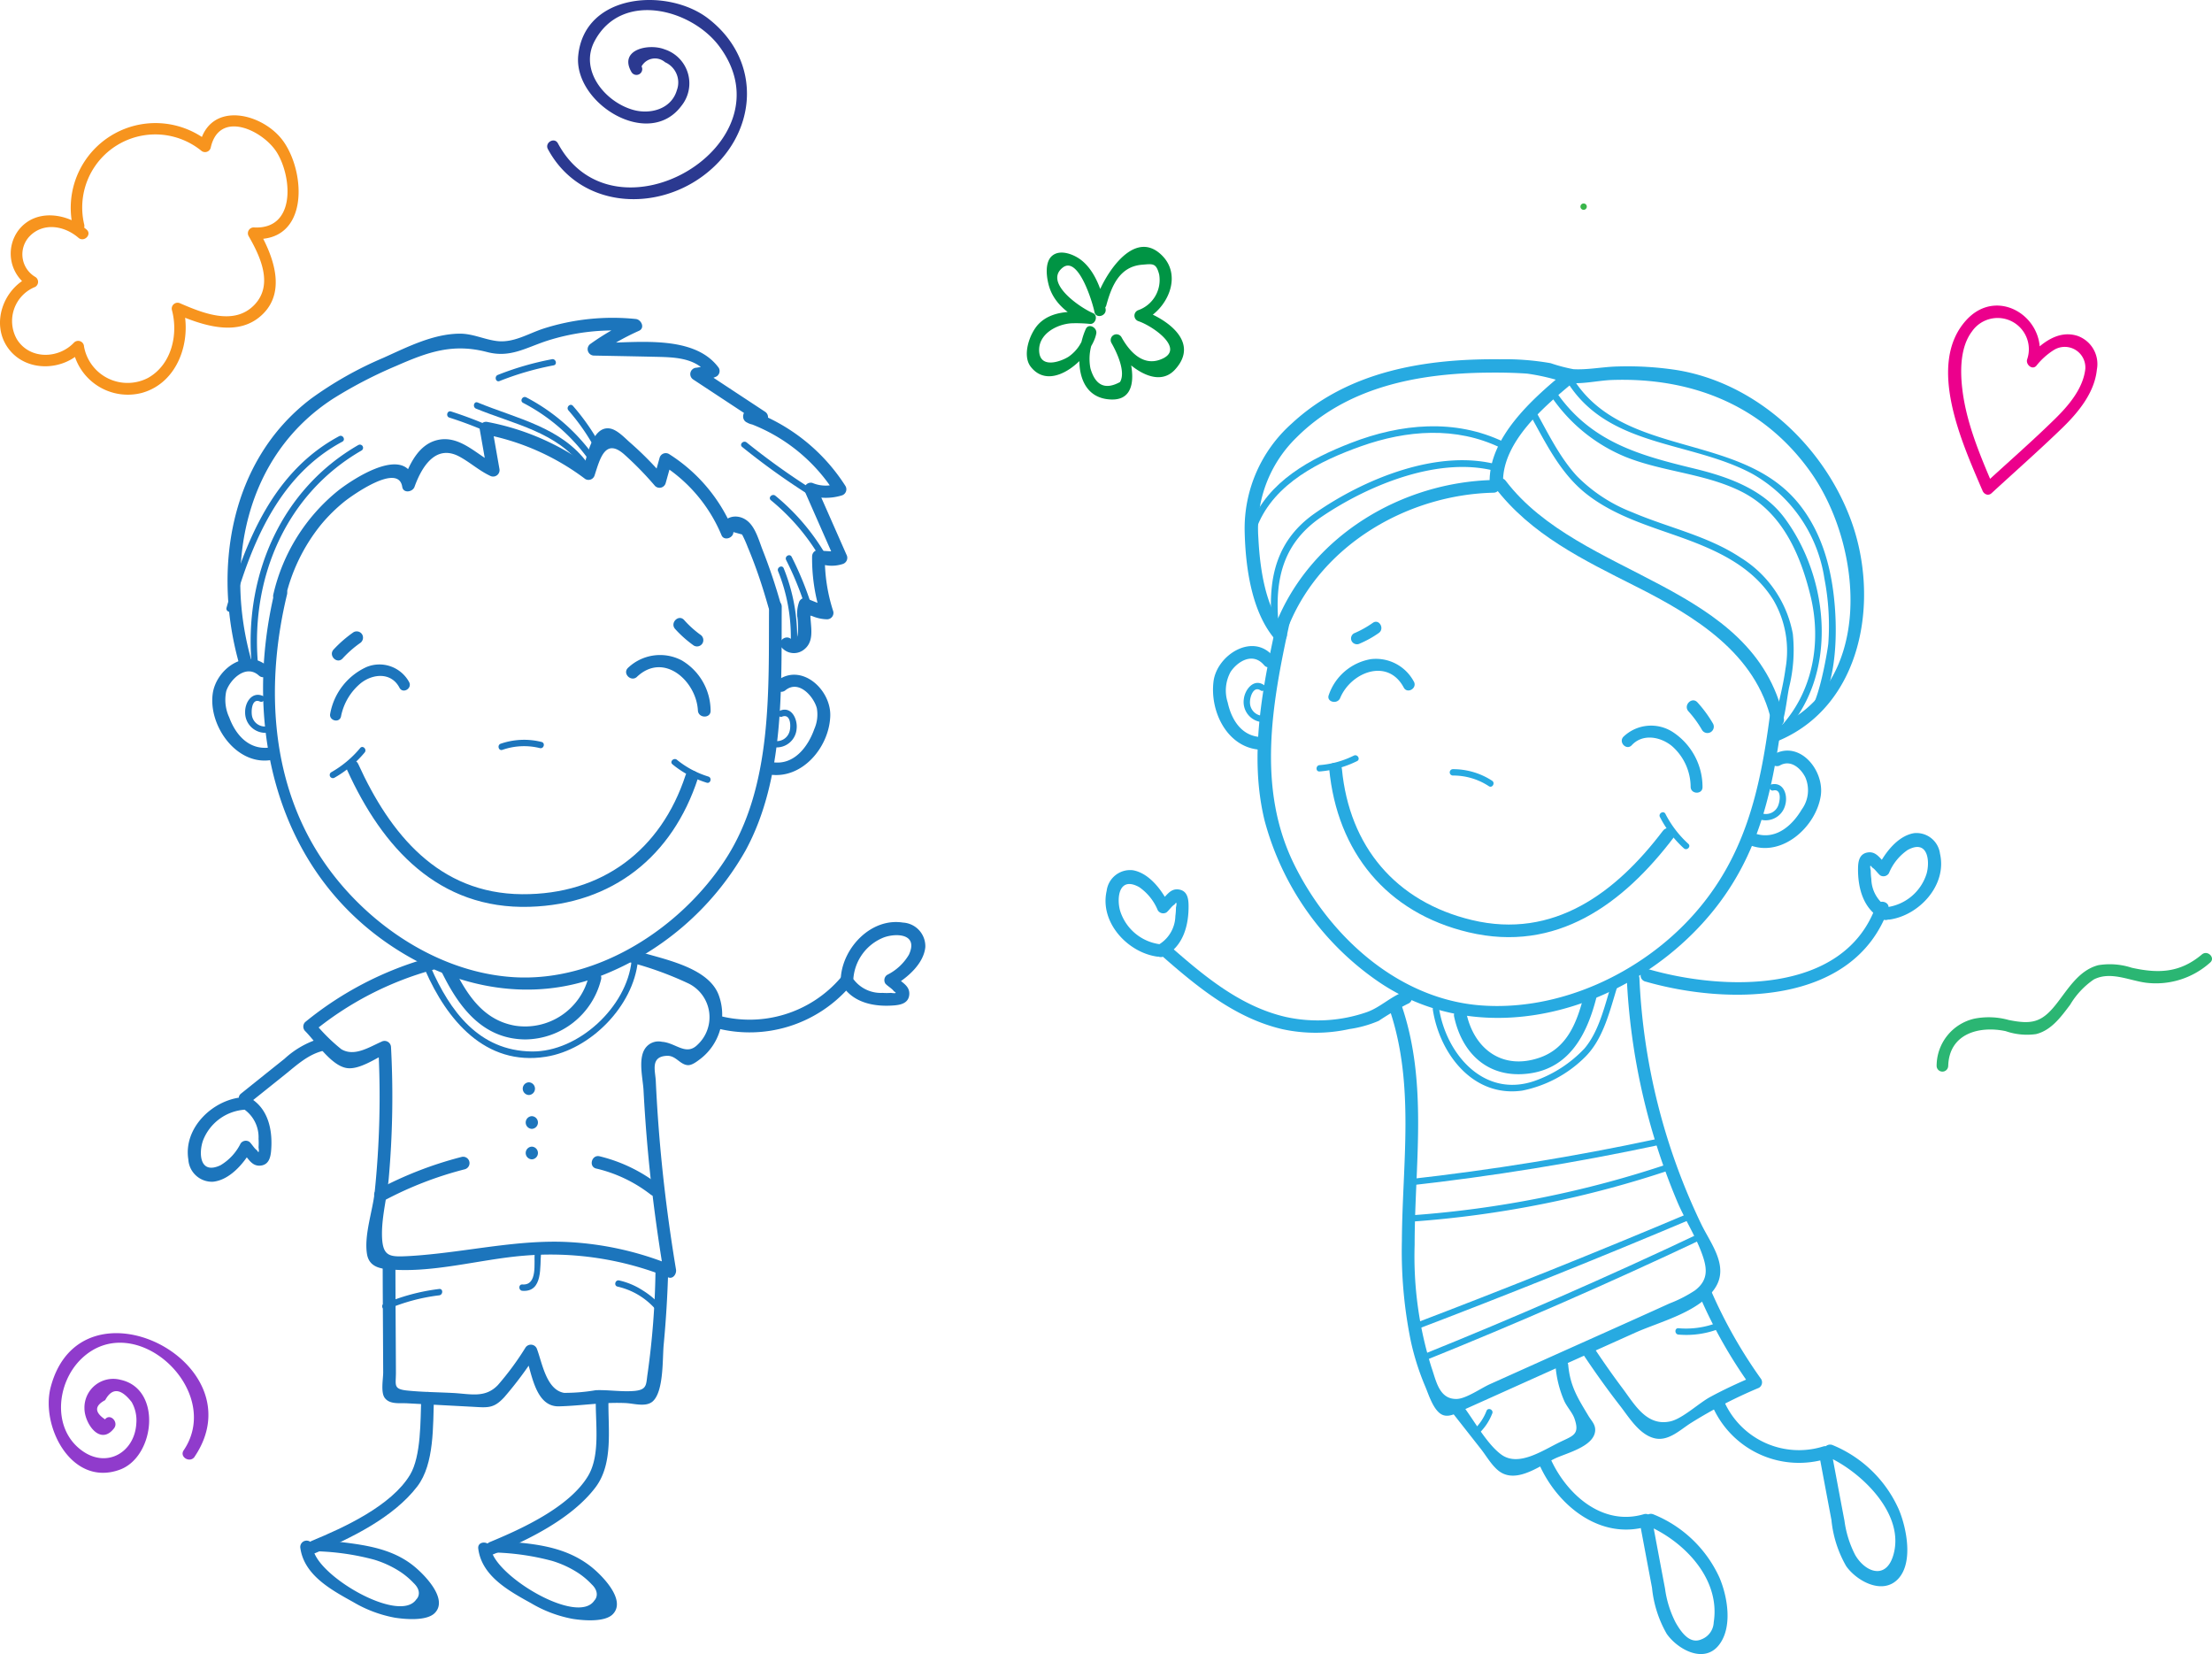 <svg id="Group_5234" data-name="Group 5234" xmlns="http://www.w3.org/2000/svg" xmlns:xlink="http://www.w3.org/1999/xlink" width="252.096" height="188.475" viewBox="0 0 252.096 188.475">
  <defs>
    <clipPath id="clip-path">
      <rect id="Rectangle_1356" data-name="Rectangle 1356" width="252.096" height="188.475" fill="none"/>
    </clipPath>
  </defs>
  <g id="Group_5233" data-name="Group 5233" clip-path="url(#clip-path)">
    <path id="Path_6290" data-name="Path 6290" d="M405.59,188.765a3.886,3.886,0,0,1-2.038-3.338,7.134,7.134,0,0,1-.067-.965q-.181-.86.164-.341c.283.138.641.68.922.9a.726.726,0,0,0,.99-.26,5.936,5.936,0,0,1,2.122-2.634c2.318-1.276,2.575,1.261,2.166,2.7a5.5,5.5,0,0,1-4.564,3.818c-.918.136-.528,1.531.384,1.4,3.364-.5,6.527-3.927,5.711-7.492a2.7,2.7,0,0,0-2.963-2.347c-1.87.313-3.323,2.255-4.105,3.83l.99-.26c-.706-.539-1.126-1.564-2.205-1.364-.914.169-1.05,1.02-1.06,1.793-.031,2.3.624,4.737,2.824,5.819.833.41,1.567-.838.731-1.249" transform="translate(-190.282 -85.27)" fill="#27aae1"/>
    <path id="Path_6291" data-name="Path 6291" d="M245.135,196.778a3.887,3.887,0,0,0,2.038-3.338,7.045,7.045,0,0,0,.067-.965q.181-.86-.163-.341c-.283.138-.642.68-.923.9a.726.726,0,0,1-.99-.26,5.935,5.935,0,0,0-2.122-2.634c-2.318-1.276-2.576,1.261-2.166,2.7a5.5,5.5,0,0,0,4.564,3.818c.918.136.527,1.531-.385,1.4-3.365-.5-6.527-3.927-5.711-7.492a2.7,2.7,0,0,1,2.964-2.347c1.87.313,3.322,2.255,4.1,3.83l-.99-.26c.706-.539,1.125-1.564,2.2-1.364.914.169,1.05,1.02,1.06,1.793.032,2.3-.624,4.737-2.824,5.819-.832.41-1.567-.838-.73-1.249" transform="translate(-113.22 -89.062)" fill="#27aae1"/>
    <path id="Path_6292" data-name="Path 6292" d="M330.487,144.72c-1.123,8.492-2.844,16.057-8.712,22.618-5.93,6.63-15.214,10.986-24.207,10.309-9.452-.712-17.3-7.916-21.324-16.148-4.229-8.658-2.476-18.293-.508-27.306.2-.908-1.2-1.3-1.4-.384-1.61,7.371-3.252,15.289-1.42,22.785A32.384,32.384,0,0,0,285.7,174.814c12.658,8.808,29.956,2.958,38.791-8.515,4.989-6.477,6.391-13.646,7.44-21.58.122-.92-1.326-.911-1.447,0" transform="translate(-128.791 -63.085)" fill="#27aae1"/>
    <path id="Path_6293" data-name="Path 6293" d="M360.121,163.977a7.488,7.488,0,0,0-3.29-6.191,4.55,4.55,0,0,0-5.727.475c-.591.638.363,1.6.956.956,1.253-1.353,3.277-.965,4.575.1a6.227,6.227,0,0,1,2.132,4.659c.031.868,1.384.872,1.353,0" transform="translate(-166.089 -74.307)" fill="#27aae1"/>
    <path id="Path_6294" data-name="Path 6294" d="M297.168,145.129a4.891,4.891,0,0,0-4.889-2.561,6.151,6.151,0,0,0-4.8,4.07c-.331.8.966,1.142,1.293.356,1.22-2.936,5.418-4.613,7.244-1.189.406.762,1.563.085,1.157-.676" transform="translate(-136.035 -67.462)" fill="#27aae1"/>
    <path id="Path_6295" data-name="Path 6295" d="M325.644,172.772c-5.361,7.071-12.462,12.4-21.764,10.175-8.7-2.078-13.981-8.4-14.823-17.221-.089-.919-1.536-.928-1.447,0,.9,9.444,6.528,16.4,15.886,18.616,10.006,2.373,17.6-3.191,23.4-10.84.563-.742-.693-1.464-1.249-.731" transform="translate(-136.123 -78.11)" fill="#27aae1"/>
    <path id="Path_6296" data-name="Path 6296" d="M289.12,163.433a10.671,10.671,0,0,1-3.9,1.082c-.461.037-.465.761,0,.724a11.656,11.656,0,0,0,4.269-1.181c.418-.206.052-.831-.365-.625" transform="translate(-134.828 -77.333)" fill="#27aae1"/>
    <path id="Path_6297" data-name="Path 6297" d="M359.136,176.266a12.569,12.569,0,0,0,2.725,3.562c.343.313.856-.2.511-.511a12.007,12.007,0,0,1-2.612-3.415c-.213-.415-.837-.049-.625.365" transform="translate(-169.957 -83.167)" fill="#27aae1"/>
    <path id="Path_6298" data-name="Path 6298" d="M318.53,167.717a8.14,8.14,0,0,0-4.466-1.316.362.362,0,0,0,0,.724,7.408,7.408,0,0,1,4.1,1.217c.392.253.755-.372.365-.625" transform="translate(-148.48 -78.757)" fill="#27aae1"/>
    <path id="Path_6299" data-name="Path 6299" d="M381.744,164.067c1.227-.694,2.369.318,2.891,1.36a3.712,3.712,0,0,1-.417,3.674c-1.137,1.916-3.044,3.529-5.38,2.709-.88-.309-1.259,1.089-.384,1.4,3.6,1.264,7.376-2.144,7.934-5.647.46-2.889-2.378-6.436-5.373-4.742a.724.724,0,0,0,.73,1.249" transform="translate(-178.886 -76.853)" fill="#27aae1"/>
    <path id="Path_6300" data-name="Path 6300" d="M382.192,170.344c1.039-.213.745,1.429.473,1.9a1.5,1.5,0,0,1-1.715.734.362.362,0,0,0-.193.7,2.3,2.3,0,0,0,2.8-1.706c.3-1.089-.181-2.6-1.556-2.321-.456.094-.263.792.192.7" transform="translate(-180.09 -80.277)" fill="#27aae1"/>
    <path id="Path_6301" data-name="Path 6301" d="M269.313,140.919c-2.311-2.728-6.413-.131-6.786,2.892-.428,3.472,1.609,7.588,5.393,7.771.931.045.928-1.4,0-1.447-2.187-.106-3.343-1.957-3.77-3.928a4.427,4.427,0,0,1,.33-3.506c.783-1.169,2.517-2.284,3.81-.759.6.711,1.622-.317,1.023-1.023" transform="translate(-124.227 -66.152)" fill="#27aae1"/>
    <path id="Path_6302" data-name="Path 6302" d="M271.4,147.972c-1.147-.766-2.149.514-2.275,1.582a2.3,2.3,0,0,0,1.991,2.645c.461.058.456-.666,0-.724A1.517,1.517,0,0,1,269.822,150c-.032-.609.377-1.962,1.208-1.407.388.259.751-.367.366-.625" transform="translate(-127.365 -69.925)" fill="#27aae1"/>
    <path id="Path_6303" data-name="Path 6303" d="M367.974,154.169a14.1,14.1,0,0,0-1.776-2.424c-.627-.691-1.648.334-1.023,1.023a12.3,12.3,0,0,1,1.55,2.132.724.724,0,0,0,1.249-.731" transform="translate(-172.744 -71.712)" fill="#27aae1"/>
    <path id="Path_6304" data-name="Path 6304" d="M294.829,134.631a11.625,11.625,0,0,1-2.154,1.2.674.674,0,0,0-.241.917.688.688,0,0,0,.917.241,11.63,11.63,0,0,0,2.154-1.2c.7-.494.03-1.656-.676-1.157" transform="translate(-138.368 -63.663)" fill="#27aae1"/>
    <path id="Path_6305" data-name="Path 6305" d="M273.938,108.614c-2.306-2.616-2.888-7.228-3.057-10.557a14.484,14.484,0,0,1,4.336-11.419c5.753-5.758,13.8-7.306,21.656-7.4,1.551-.018,3.108,0,4.656.113a24.09,24.09,0,0,1,4.092.944c1.7.409,3.817-.161,5.551-.221,9.086-.315,17.226,2.881,22.624,10.458,6.081,8.535,7.394,24.526-4.219,29.251-.9.366-.506,1.844.406,1.473,9.755-3.97,11.747-16.116,8.469-25.121-3.111-8.545-10.824-15.739-19.934-17.2a37.053,37.053,0,0,0-6.7-.4c-1.642.036-3.391.4-5.025.309a18.619,18.619,0,0,1-2.6-.685,30.044,30.044,0,0,0-5.793-.445c-8.515-.08-17.276,1.333-23.73,7.336a15.994,15.994,0,0,0-5.348,12.332c.094,4,.775,9.2,3.531,12.321.652.739,1.729-.345,1.08-1.08" transform="translate(-127.469 -36.776)" fill="#27aae1"/>
    <path id="Path_6306" data-name="Path 6306" d="M330.86,88.924c1.829,3.259,3.466,6.75,6.452,9.127s6.674,3.534,10.221,4.777c4.3,1.51,8.738,3.364,11.2,7.453a11.537,11.537,0,0,1,1.322,7.751c-.175,1.314-.47,2.595-.768,3.884a10.478,10.478,0,0,1-.872,3.273h.659c-.018.1-.036.2-.054.3.373-.321-.169-.859-.54-.54l-.071.061a.384.384,0,0,0-.06.463l.066.1a.388.388,0,0,0,.659,0c.917-1.307,1.077-3.871,1.393-5.417a17.754,17.754,0,0,0,.429-6.1,12.958,12.958,0,0,0-5.93-8.684c-3.759-2.505-8.268-3.425-12.372-5.183a17.949,17.949,0,0,1-6.316-4.133c-2-2.185-3.316-4.957-4.755-7.522a.382.382,0,0,0-.659.386" transform="translate(-156.571 -41.817)" fill="#27aae1"/>
    <path id="Path_6307" data-name="Path 6307" d="M335.835,85.625a18.918,18.918,0,0,0,8.35,6.706c4.268,1.708,9.017,1.868,13.161,3.932,4.617,2.3,6.723,7.051,7.9,11.859,1.324,5.4.259,11.2-3.68,15.246-.343.352.2.893.54.54,6.338-6.516,5.391-17.612.193-24.614-2.461-3.315-6.479-4.715-10.339-5.649-6.191-1.5-11.563-2.986-15.469-8.406-.284-.4-.948-.014-.659.386" transform="translate(-158.916 -40.265)" fill="#27aae1"/>
    <path id="Path_6308" data-name="Path 6308" d="M330.777,80.518c-3.6,2.971-8.553,7.369-8.451,12.48a.764.764,0,0,0,1.528,0c-.092-4.633,4.752-8.719,8-11.4.759-.626-.327-1.7-1.08-1.081" transform="translate(-152.555 -38.021)" fill="#27aae1"/>
    <path id="Path_6309" data-name="Path 6309" d="M301.079,100.14c-6.87-2-15.429,1.527-21.064,5.463-4.329,3.024-5.343,7.231-4.938,12.35.038.487.8.491.764,0-.4-5.076.652-9.055,4.979-11.974,5.4-3.644,13.55-6.995,20.057-5.1a.382.382,0,0,0,.2-.737" transform="translate(-130.154 -47.123)" fill="#27aae1"/>
    <path id="Path_6310" data-name="Path 6310" d="M299.511,94.015c-5.583-2.7-11.769-2.1-17.426.093-4.66,1.807-9.435,4.37-11.4,9.226-.184.456.554.654.736.2,1.958-4.843,7.134-7.383,11.784-9.036,5.212-1.853,10.833-2.291,15.917.173.44.214.829-.445.386-.659" transform="translate(-128.102 -43.645)" fill="#27aae1"/>
    <path id="Path_6311" data-name="Path 6311" d="M339.128,82.217c4.71,7.462,14.055,6.643,21.069,10.426a16.552,16.552,0,0,1,8.206,11.926,28.268,28.268,0,0,1,.446,7.389c-.055.7-1.323,8.313-2.632,7.82-.46-.173-.659.565-.2.737l.31.116a.384.384,0,0,0,.371-.1c3-2.577,3.161-8.8,2.921-12.379-.288-4.3-1.336-8.582-4.062-12.017-6.6-8.321-20.015-5.193-25.767-14.306-.262-.415-.923-.032-.659.386" transform="translate(-160.48 -38.646)" fill="#27aae1"/>
    <path id="Path_6312" data-name="Path 6312" d="M355.742,279.624a55.022,55.022,0,0,0,5.712,10.072l.259-.99c-1.641.7-3.251,1.444-4.818,2.293-1.3.7-3.155,2.477-4.553,2.783-2.708.593-4.087-1.969-5.437-3.765-1.142-1.52-2.228-3.079-3.282-4.661-.514-.771-1.768-.047-1.25.731,1.353,2.029,2.766,4.013,4.263,5.939,1.015,1.307,2.222,3.34,4.009,3.7,1.54.308,2.863-1.011,4.049-1.76a53.663,53.663,0,0,1,7.75-4.008.725.725,0,0,0,.26-.99,55.042,55.042,0,0,1-5.712-10.072c-.371-.851-1.618-.115-1.249.731" transform="translate(-161.986 -131.82)" fill="#27aae1"/>
    <path id="Path_6313" data-name="Path 6313" d="M325.924,294.717a12.407,12.407,0,0,0,1,4.076c.3.673.929,1.333,1.162,2,.63,1.795-.122,1.955-1.577,2.651-2.022.967-4.779,2.91-6.766,1.455-1.694-1.24-3.19-4.064-4.475-5.7-.575-.732-1.592.3-1.023,1.023l3.2,4.072c.661.843,1.406,2.2,2.392,2.717,1.927,1.017,4.372-.865,6.046-1.666,1.243-.594,4.293-1.313,4.551-3.039.116-.78-.384-1.2-.738-1.789-1.2-2-2.095-3.369-2.317-5.8-.084-.92-1.532-.929-1.447,0" transform="translate(-148.65 -139.161)" fill="#27aae1"/>
    <path id="Path_6314" data-name="Path 6314" d="M370.76,303.861a10.761,10.761,0,0,0,12.89,5.64l-.89-.505q.7,3.75,1.409,7.5a13.1,13.1,0,0,0,1.676,5.248c1.213,1.728,4.206,3.358,5.963,1.419,1.706-1.883.913-5.778.055-7.835a14.132,14.132,0,0,0-7.534-7.36c-.846-.366-1.584.88-.731,1.249,3.816,1.65,9.077,6.572,7.6,11.354-.859,2.778-3.224,1.84-4.335-.116a11.9,11.9,0,0,1-1.209-3.875c-.506-2.656-1-5.313-1.5-7.97a.73.73,0,0,0-.89-.506,9.32,9.32,0,0,1-11.256-4.976c-.4-.842-1.644-.108-1.249.731" transform="translate(-175.444 -143.295)" fill="#27aae1"/>
    <path id="Path_6315" data-name="Path 6315" d="M333.147,316.153c2.129,4.633,6.966,8.466,12.253,6.886l-.89-.505q.7,3.75,1.409,7.5a13.121,13.121,0,0,0,1.676,5.248c1.235,1.763,4.218,3.429,5.923,1.307,1.625-2.024,1.01-5.529.1-7.686a14.043,14.043,0,0,0-7.524-7.229c-.846-.365-1.584.882-.731,1.249,4.2,1.81,8.371,6.074,7.588,11.042a2.162,2.162,0,0,1-1.4,1.944c-1.19.517-2.127-.481-2.941-1.916a11.913,11.913,0,0,1-1.209-3.875c-.506-2.656-1-5.314-1.5-7.971a.73.73,0,0,0-.89-.505c-4.7,1.406-8.766-2.19-10.618-6.221-.388-.845-1.636-.111-1.249.731" transform="translate(-157.643 -149.112)" fill="#27aae1"/>
    <path id="Path_6316" data-name="Path 6316" d="M327.677,210.98a74.572,74.572,0,0,0,5.738,25.43c.81,1.924,1.979,3.753,2.723,5.688.67,1.743.978,3.2-.695,4.47a14.952,14.952,0,0,1-2.891,1.48c-4.648,2.112-9.314,4.185-13.971,6.278l-6.52,2.93c-.975.438-2.67,1.631-3.725,1.674-2.039.084-2.376-2.054-2.905-3.557a42.1,42.1,0,0,1-1.931-13.991c0-9.134,1.548-18.349-1.453-27.2-.3-.877-1.7-.5-1.4.385,2.906,8.571,1.447,17.517,1.4,26.362a51.2,51.2,0,0,0,1.017,11.41,29.17,29.17,0,0,0,1.641,5.161c.395.92.957,2.837,2,3.256.781.313,1.676-.271,2.355-.575q3.261-1.462,6.52-2.93l13.039-5.86c2.836-1.274,7.258-2.325,9.092-5.051,1.67-2.482-.421-5.03-1.521-7.276a71.9,71.9,0,0,1-7.073-28.082c-.043-.927-1.49-.932-1.447,0" transform="translate(-142.278 -99.527)" fill="#27aae1"/>
    <path id="Path_6317" data-name="Path 6317" d="M278.657,209.63c-1.535.549-2.7,1.759-4.221,2.317a17.027,17.027,0,0,1-9.3.563c-5.2-1.2-9.365-4.715-13.272-8.145-.7-.613-1.725.407-1.023,1.023,4.1,3.6,8.47,7.248,13.911,8.517a17.832,17.832,0,0,0,7.646-.012,13.247,13.247,0,0,0,3.339-.933,32.475,32.475,0,0,1,3.3-1.935c.871-.311.5-1.71-.384-1.4" transform="translate(-118.611 -96.636)" fill="#27aae1"/>
    <path id="Path_6318" data-name="Path 6318" d="M355.555,204.171c9.353,2.691,23.713,2.758,27.679-8.212.317-.877-1.081-1.255-1.4-.385-3.663,10.131-17.419,9.641-25.9,7.2a.724.724,0,0,0-.384,1.4" transform="translate(-168.042 -92.331)" fill="#27aae1"/>
    <path id="Path_6319" data-name="Path 6319" d="M329.475,214.461c-.77,3.061-1.833,6.191-5.115,7.32-4.247,1.461-7.46-1.011-8.331-5.065-.2-.91-1.591-.525-1.4.385.908,4.228,3.906,7.067,8.484,6.488,4.732-.6,6.7-4.579,7.753-8.743a.724.724,0,0,0-1.4-.384" transform="translate(-148.906 -101.26)" fill="#27aae1"/>
    <path id="Path_6320" data-name="Path 6320" d="M330.431,212.408c-.787,2.468-1.412,5.473-3.132,7.491a14.349,14.349,0,0,1-5.714,3.695c-5.772,1.966-10.056-3.118-10.856-8.332-.071-.459-.768-.264-.7.193.768,5,4.563,10.037,10.2,9.227a14.033,14.033,0,0,0,7.05-3.724c2.243-2.141,2.942-5.516,3.849-8.356.142-.445-.557-.635-.7-.192" transform="translate(-146.734 -100.413)" fill="#27aae1"/>
    <path id="Path_6321" data-name="Path 6321" d="M367.446,286.02a9.887,9.887,0,0,1-4.57.688c-.464-.039-.461.685,0,.723a10.318,10.318,0,0,0,4.762-.713c.427-.171.241-.871-.192-.7" transform="translate(-171.584 -135.36)" fill="#27aae1"/>
    <path id="Path_6322" data-name="Path 6322" d="M320.279,305a5.729,5.729,0,0,1-1.39,2.113c-.384.259-.023.886.365.625a6.19,6.19,0,0,0,1.65-2.372c.223-.409-.4-.774-.625-.365" transform="translate(-150.852 -144.269)" fill="#27aae1"/>
    <path id="Path_6323" data-name="Path 6323" d="M323.292,104.457c4.12,5.418,10.126,8.3,16.065,11.3,6.664,3.36,13.754,7.611,15.49,15.449.2.909,1.6.524,1.4-.385-3.427-15.472-23.191-15.9-31.7-27.091-.556-.732-1.813-.012-1.249.73" transform="translate(-152.946 -48.949)" fill="#27aae1"/>
    <path id="Path_6324" data-name="Path 6324" d="M300.975,103.84c-10.409.224-20.609,6.269-24.687,16.03-.358.859,1.041,1.233,1.4.385,3.819-9.14,13.595-14.759,23.291-14.968a.724.724,0,0,0,0-1.447" transform="translate(-130.739 -49.147)" fill="#27aae1"/>
    <path id="Path_6325" data-name="Path 6325" d="M338.864,266.964q-15.546,7.347-31.5,13.774c-.426.172-.24.872.192.7q16.036-6.46,31.671-13.848c.421-.2.054-.823-.365-.625" transform="translate(-145.361 -126.335)" fill="#27aae1"/>
    <path id="Path_6326" data-name="Path 6326" d="M336.9,262.418q-15.677,6.621-31.584,12.674c-.431.164-.244.864.192.7q15.992-6.088,31.757-12.747c.428-.181.06-.8-.365-.625" transform="translate(-144.39 -124.187)" fill="#27aae1"/>
    <path id="Path_6327" data-name="Path 6327" d="M334.573,251.685a118.237,118.237,0,0,1-29.345,5.9c-.461.033-.465.757,0,.724a119.009,119.009,0,0,0,29.537-5.923c.439-.148.251-.847-.192-.7" transform="translate(-144.3 -119.112)" fill="#27aae1"/>
    <path id="Path_6328" data-name="Path 6328" d="M332.7,246.407q-14.033,3-28.3,4.589c-.457.051-.462.775,0,.724q14.358-1.6,28.494-4.615c.455-.1.263-.795-.192-.7" transform="translate(-143.909 -116.619)" fill="#27aae1"/>
    <path id="Path_6329" data-name="Path 6329" d="M342.348,44.742a.362.362,0,0,0,0-.724.362.362,0,0,0,0,.724" transform="translate(-161.867 -20.834)" fill="#39b54a"/>
    <path id="Path_6330" data-name="Path 6330" d="M58.258,127.4c-3.746,15.521.169,32.507,14.485,41.2,6.749,4.1,14.738,5.556,22.272,2.8a32.508,32.508,0,0,0,16.873-14.4c4.518-8.248,4.086-18.737,4.145-27.852a.724.724,0,0,0-1.447,0c-.062,9.531.438,20.527-4.972,28.837C104.526,165.8,95.076,171.956,85.54,171.4c-9.086-.534-17.672-6.65-22.4-14.223-5.473-8.767-5.856-19.575-3.486-29.393.219-.9-1.177-1.291-1.4-.384" transform="translate(-26.941 -60.051)" fill="#1c75bc"/>
    <path id="Path_6331" data-name="Path 6331" d="M72.662,149.7a6.542,6.542,0,0,1,2.306-3.838c1.4-1.064,3.441-1.2,4.361.561.379.727,1.478.084,1.1-.643a3.855,3.855,0,0,0-4.86-1.717,7.256,7.256,0,0,0-4.134,5.3c-.189.8,1.039,1.137,1.228.339" transform="translate(-33.8 -68.057)" fill="#1c75bc"/>
    <path id="Path_6332" data-name="Path 6332" d="M136.72,144.179c3.045-2.864,6.749.47,6.937,3.839.052.926,1.5.932,1.447,0a6.686,6.686,0,0,0-3.283-5.7,5.3,5.3,0,0,0-6.124.842c-.679.639.345,1.661,1.023,1.023" transform="translate(-64.119 -67.066)" fill="#1c75bc"/>
    <path id="Path_6333" data-name="Path 6333" d="M75.078,165.65c4.014,8.822,10.4,15.866,20.776,15.555,9.46-.283,16.279-5.742,19.183-14.628.29-.887-1.107-1.267-1.4-.384-2.8,8.558-9.535,13.64-18.645,13.576-9.491-.067-15.028-6.844-18.67-14.848-.385-.846-1.632-.112-1.249.731" transform="translate(-35.5 -77.878)" fill="#1c75bc"/>
    <path id="Path_6334" data-name="Path 6334" d="M145.394,164.811a11.547,11.547,0,0,0,3.9,2.095c.446.138.636-.56.192-.7a10.612,10.612,0,0,1-3.579-1.908c-.358-.291-.873.218-.511.511" transform="translate(-68.757 -77.721)" fill="#1c75bc"/>
    <path id="Path_6335" data-name="Path 6335" d="M74.816,161.719a11.98,11.98,0,0,1-3.3,2.761.362.362,0,0,0,.365.625,12.534,12.534,0,0,0,3.443-2.874c.3-.355-.213-.87-.511-.511" transform="translate(-33.767 -76.484)" fill="#1c75bc"/>
    <path id="Path_6336" data-name="Path 6336" d="M149.842,146.127a.362.362,0,0,0,0-.724.362.362,0,0,0,0,.724" transform="translate(-70.754 -68.819)" fill="#1c75bc"/>
    <path id="Path_6337" data-name="Path 6337" d="M108.316,161.195a7.481,7.481,0,0,1,4.27-.2c.452.11.645-.587.192-.7a8.19,8.19,0,0,0-4.654.2c-.438.15-.25.849.192.7" transform="translate(-51.057 -75.752)" fill="#1c75bc"/>
    <path id="Path_6338" data-name="Path 6338" d="M52.26,143.444c-2.428-2.2-5.9.264-6.282,3.111-.478,3.588,2.607,8.017,6.446,7.569.914-.106.924-1.555,0-1.447-2.317.27-3.823-1.431-4.562-3.441a4.725,4.725,0,0,1-.336-3c.451-1.34,2.249-3.1,3.711-1.772.688.624,1.715-.4,1.023-1.023" transform="translate(-21.738 -67.492)" fill="#1c75bc"/>
    <path id="Path_6339" data-name="Path 6339" d="M55.083,150.456c-1.249-.564-2.069.716-2.044,1.848a2.307,2.307,0,0,0,2.343,2.346c.464-.018.466-.741,0-.724a1.5,1.5,0,0,1-1.521-1.054c-.172-.522-.111-2.229.857-1.792.421.19.789-.433.365-.625" transform="translate(-25.103 -71.146)" fill="#1c75bc"/>
    <path id="Path_6340" data-name="Path 6340" d="M167.752,147.741c1.563-1.263,3.258.778,3.584,2.048a4.089,4.089,0,0,1-.287,2.361c-.729,2.069-2.363,4.2-4.826,3.773-.911-.159-1.3,1.235-.384,1.4,3.752.655,6.9-3.041,7.027-6.641.109-3.072-3.382-6.185-6.136-3.961-.725.585.3,1.6,1.023,1.023" transform="translate(-78.243 -69.085)" fill="#1c75bc"/>
    <path id="Path_6341" data-name="Path 6341" d="M168.207,154.325c1.029-.4,1.044,1.211.824,1.783a1.5,1.5,0,0,1-1.6.994c-.463-.044-.46.679,0,.723a2.286,2.286,0,0,0,2.438-2.119c.124-1.058-.553-2.58-1.853-2.079-.43.166-.243.865.192.7" transform="translate(-79.08 -72.665)" fill="#1c75bc"/>
    <path id="Path_6342" data-name="Path 6342" d="M117.639,301.823c-.08,2.737.57,6.459-.889,8.886-2.128,3.54-7.54,6.014-11.191,7.524-.849.35-.476,1.751.385,1.4,4.018-1.661,8.932-4.056,11.642-7.612,2.133-2.8,1.4-6.892,1.5-10.193a.724.724,0,0,0-1.447,0" transform="translate(-49.734 -142.521)" fill="#1c75bc"/>
    <path id="Path_6343" data-name="Path 6343" d="M105.336,334.67a28.5,28.5,0,0,1,6.554.955,11.57,11.57,0,0,1,2.855,1.3,8.61,8.61,0,0,1,1.661,1.376c.723.686.7,1.412.3,1.843-1.923,2.882-11.4-2.854-11.783-5.916-.115-.912-1.563-.923-1.447,0,.394,3.135,3.492,4.819,6.021,6.22a14.437,14.437,0,0,0,4.783,1.793c1.1.167,3.591.41,4.524-.535,1.615-1.636-1.322-4.529-2.534-5.469-3.108-2.411-6.887-2.621-10.67-2.892-.929-.066-1.185,1.262-.26,1.328" transform="translate(-48.97 -157.769)" fill="#1c75bc"/>
    <path id="Path_6344" data-name="Path 6344" d="M79.512,301.823c-.095,2.522,0,6.626-1.276,8.746-2.128,3.54-7.54,6.014-11.19,7.523-.849.351-.477,1.751.384,1.4,4.018-1.661,8.933-4.055,11.642-7.611,1.951-2.561,1.769-6.916,1.887-10.054.035-.931-1.412-.93-1.447,0" transform="translate(-31.505 -142.522)" fill="#1c75bc"/>
    <path id="Path_6345" data-name="Path 6345" d="M66.823,334.34a28.472,28.472,0,0,1,6.554.955,11.588,11.588,0,0,1,2.855,1.3,8.635,8.635,0,0,1,1.661,1.376c.911.875.548,1.613.3,1.843-1.923,2.882-11.615-2.835-11.783-5.916a.725.725,0,1,0-1.447,0c.394,3.135,3.492,4.819,6.021,6.22a14.436,14.436,0,0,0,4.783,1.793c1.1.168,3.591.41,4.524-.535,1.615-1.635-1.322-4.529-2.534-5.468-3.108-2.411-7.117-2.4-10.867-2.966-.277-.042-.988,1.336-.063,1.4" transform="translate(-30.742 -157.578)" fill="#1c75bc"/>
    <path id="Path_6346" data-name="Path 6346" d="M73.03,139.674a12.324,12.324,0,0,1,1.976-1.744.743.743,0,0,0,.26-.99.73.73,0,0,0-.99-.26,14.084,14.084,0,0,0-2.269,1.97c-.63.684.39,1.71,1.023,1.023" transform="translate(-33.987 -64.641)" fill="#1c75bc"/>
    <path id="Path_6347" data-name="Path 6347" d="M145.91,134.946a13.29,13.29,0,0,0,2.13,1.891.728.728,0,0,0,.99-.26.739.739,0,0,0-.26-.99,11.6,11.6,0,0,1-1.837-1.665c-.625-.693-1.645.333-1.023,1.023" transform="translate(-68.967 -63.276)" fill="#1c75bc"/>
    <path id="Path_6348" data-name="Path 6348" d="M95.63,209.565c1.943,3.932,4.634,7.48,9.415,7.54a8.983,8.983,0,0,0,8.678-6.824.724.724,0,0,0-1.4-.385,7.461,7.461,0,0,1-8.4,5.642c-3.668-.637-5.52-3.6-7.051-6.7-.412-.835-1.661-.1-1.249.731" transform="translate(-45.223 -98.666)" fill="#1c75bc"/>
    <path id="Path_6349" data-name="Path 6349" d="M80,206.385a38.694,38.694,0,0,0-14.16,7.345.729.729,0,0,0,0,1.023c1.181,1.18,2.9,3.858,4.663,4.2,1.489.293,3.493-1.177,4.762-1.74l-1.089-.625a105.477,105.477,0,0,1-.409,16.487c-.23,2.17-1.213,4.88-.885,7.046.186,1.232,1.072,1.632,2.208,1.754,5.1.548,10.623-1.123,15.7-1.53a35.9,35.9,0,0,1,16.426,2.471c.568.228.969-.413.89-.89-.956-5.746-1.659-11.528-2.064-17.341q-.145-2.073-.241-4.149c-.054-1.156-.656-2.8,1.294-2.864,1-.035,1.456,1,2.352,1.063.5.037,1.141-.49,1.5-.761a6.379,6.379,0,0,0,2.08-7.068c-1.116-3.426-6.659-4.284-9.683-5.267-.887-.289-1.268,1.108-.384,1.4a38.493,38.493,0,0,1,6.613,2.412,4.284,4.284,0,0,1,.99,6.955c-1.314,1.321-2.5-.231-4.059-.331a1.837,1.837,0,0,0-1.971.844c-.744,1.219-.2,3.377-.13,4.659q.191,3.632.527,7.254c.424,4.55,1.029,9.077,1.779,13.583l.89-.89a36.079,36.079,0,0,0-12.363-2.658c-4.829-.147-9.585.816-14.363,1.344-1.157.128-2.315.237-3.477.292-2.006.094-2.787.013-2.8-2.528-.011-2.066.584-4.273.771-6.338a105.741,105.741,0,0,0,.259-14.947.735.735,0,0,0-1.089-.625c-1.444.641-3.1,1.734-4.578.852a20.31,20.31,0,0,1-3.095-3.089v1.023a36.931,36.931,0,0,1,13.522-6.973.724.724,0,0,0-.384-1.4" transform="translate(-31.063 -97.266)" fill="#1c75bc"/>
    <path id="Path_6350" data-name="Path 6350" d="M82.777,272.6c0,2.68.02,5.36.034,8.041q.012,2.219.022,4.437c0,.717-.291,2.242.164,2.878.563.788,1.7.589,2.577.635l7.319.389c1.849.1,2.513.249,3.747-1.093a42.1,42.1,0,0,0,3.648-4.9l-1.322-.173c.775,2.073,1.1,6.191,3.9,6.123,2.576-.063,5.031-.5,7.635-.371.927.047,2.307.489,3.064-.208,1.258-1.158,1.086-4.855,1.233-6.416.264-2.791.435-5.6.515-8.4a.724.724,0,0,0-1.447,0,92.5,92.5,0,0,1-.9,11.677c-.186,1.19-.013,1.826-1.485,1.96-1.425.13-2.971-.136-4.413-.082a21.033,21.033,0,0,1-3.614.305c-2.022-.34-2.5-3.41-3.088-4.976a.735.735,0,0,0-1.323-.173,32.537,32.537,0,0,1-3.132,4.253c-1.453,1.523-3.109,1.016-5.105.91-1.735-.093-3.5-.1-5.228-.278-1.638-.169-1.288-.621-1.294-2.067-.016-4.159-.056-8.319-.056-12.478a.724.724,0,0,0-1.447,0" transform="translate(-39.162 -128.69)" fill="#1c75bc"/>
    <path id="Path_6351" data-name="Path 6351" d="M83.245,281.179a21.668,21.668,0,0,1,5.946-1.6c.457-.055.462-.78,0-.724a22.9,22.9,0,0,0-6.311,1.7c-.427.183-.059.806.365.625" transform="translate(-39.137 -131.981)" fill="#1c75bc"/>
    <path id="Path_6352" data-name="Path 6352" d="M133.384,277.7a8.135,8.135,0,0,1,4.387,2.645c.287.367.8-.148.511-.511a8.863,8.863,0,0,0-2.024-1.7A8.211,8.211,0,0,0,133.577,277c-.453-.105-.646.592-.192.7" transform="translate(-63.008 -131.097)" fill="#1c75bc"/>
    <path id="Path_6353" data-name="Path 6353" d="M114.127,270.744c-.12,1.068.378,3.726-1.408,3.594-.465-.034-.462.689,0,.724,2.4.177,1.966-2.839,2.132-4.318.052-.462-.672-.458-.724,0" transform="translate(-53.185 -127.979)" fill="#1c75bc"/>
    <path id="Path_6354" data-name="Path 6354" d="M141.3,252.41a.362.362,0,0,0,0-.724.362.362,0,0,0,0,.724" transform="translate(-66.709 -119.122)" fill="#1c75bc"/>
    <path id="Path_6355" data-name="Path 6355" d="M83.459,248.1a.362.362,0,0,0,0-.724.362.362,0,0,0,0,.724" transform="translate(-39.336 -117.084)" fill="#1c75bc"/>
    <path id="Path_6356" data-name="Path 6356" d="M91.988,208.644c2.459,5.619,6.826,10.937,13.744,9.838,5.107-.811,9.978-5.781,10.491-10.933.046-.463-.678-.46-.724,0-.521,5.231-6.048,10.4-11.373,10.332-6.052-.074-9.331-4.615-11.514-9.6-.186-.426-.81-.058-.625.365" transform="translate(-43.521 -98.069)" fill="#1c75bc"/>
    <path id="Path_6357" data-name="Path 6357" d="M183.189,205.75a3.886,3.886,0,0,0,3.47,1.8,7.058,7.058,0,0,0,.968,0q.871.122.329-.187c-.157-.272-.723-.592-.956-.858a.726.726,0,0,1,.191-1.005,5.931,5.931,0,0,0,2.481-2.3c1.113-2.4-1.436-2.482-2.842-1.974a5.5,5.5,0,0,0-3.494,4.816c-.073.925-1.491.632-1.419-.288.265-3.39,3.467-6.782,7.08-6.214a2.7,2.7,0,0,1,2.546,2.794c-.183,1.887-2.021,3.471-3.538,4.36q.1-.5.191-1.005c.587.667,1.638,1.014,1.513,2.106-.105.923-.945,1.118-1.715,1.181-2.289.19-4.769-.3-6-2.416-.466-.8.728-1.621,1.2-.815" transform="translate(-86.087 -94.415)" fill="#1c75bc"/>
    <path id="Path_6358" data-name="Path 6358" d="M46.887,238.614a3.885,3.885,0,0,1,1.808,3.468,7.061,7.061,0,0,1,0,.968q.122.871-.186.329c-.272-.156-.593-.722-.86-.955a.726.726,0,0,0-1,.192,5.935,5.935,0,0,1-2.3,2.484c-2.4,1.116-2.483-1.433-1.978-2.839a5.5,5.5,0,0,1,4.812-3.5c.925-.074.63-1.492-.29-1.418-3.39.27-6.778,3.477-6.2,7.089a2.7,2.7,0,0,0,2.8,2.542c1.887-.185,3.468-2.025,4.354-3.544l-1.005.192c.668.586,1.017,1.636,2.108,1.51.923-.106,1.116-.946,1.179-1.717.186-2.289-.3-4.768-2.424-6-.8-.465-1.62.73-.813,1.2" transform="translate(-19.229 -112.319)" fill="#1c75bc"/>
    <path id="Path_6359" data-name="Path 6359" d="M51.994,107.945c-3.158-11.013-.8-23.462,9.295-29.99a50.562,50.562,0,0,1,7.2-3.732c3.588-1.573,6.425-2.586,10.326-1.566,2.6.68,4.321-.447,6.76-1.26a24.809,24.809,0,0,1,10.182-1.071q-.183-.674-.366-1.348a27.277,27.277,0,0,0-4.773,2.732.73.73,0,0,0,.365,1.348c2.271.045,4.542.083,6.813.136,2.168.052,4.741.023,6.167,1.977q.13-.495.26-.99l-1.543.26a.73.73,0,0,0-.365,1.348l7.44,4.9q.086-.661.173-1.322l-1.055-.06c-.883-.31-1.251,1.079-.384,1.4a19.633,19.633,0,0,1,9.927,7.954l.432-1.063a3.908,3.908,0,0,1-2.968-.033.733.733,0,0,0-.817,1.063l3.459,7.857.432-1.063-2.008-.12a.733.733,0,0,0-1.089.625,20.692,20.692,0,0,0,1.008,6.661l.7-.916-2-.8a.732.732,0,0,0-1.209.319,4.01,4.01,0,0,0-.194,1.625c0-.332.474,3.544-.693,2.546-.7-.6-1.732.417-1.023,1.023a1.84,1.84,0,0,0,2.451.2c1.595-1.19.44-3.417.855-5.014l-1.209.319a4.635,4.635,0,0,0,3.021,1.22.728.728,0,0,0,.7-.916,19.548,19.548,0,0,1-.956-6.276l-1.089.625a4.043,4.043,0,0,0,3.123.266.737.737,0,0,0,.432-1.063L116.313,87.9l-.817,1.063a6.246,6.246,0,0,0,3.737.033.73.73,0,0,0,.432-1.063,21.291,21.291,0,0,0-10.792-8.618l-.384,1.4a2.076,2.076,0,0,0,1.824.06.732.732,0,0,0,.173-1.323l-7.44-4.9-.365,1.348a4.97,4.97,0,0,0,2.274-.458.725.725,0,0,0,.26-.99c-2.929-4.012-9.962-2.744-14.23-2.83l.365,1.348a27.272,27.272,0,0,1,4.773-2.732c.723-.323.265-1.29-.365-1.348A25.854,25.854,0,0,0,85.192,70c-1.762.586-3.381,1.638-5.278,1.4-1.455-.185-2.741-.851-4.238-.838-3.045.026-5.979,1.54-8.7,2.761a41.759,41.759,0,0,0-8.232,4.651C49.42,85.053,47.517,97.58,50.6,108.33a.724.724,0,0,0,1.4-.385" transform="translate(-23.303 -32.542)" fill="#1c75bc"/>
    <path id="Path_6360" data-name="Path 6360" d="M60.486,111.311a20.611,20.611,0,0,1,4.086-8.371,18.926,18.926,0,0,1,2.645-2.6c.711-.57,6.138-4.508,6.581-1.669.121.771,1.181.6,1.4,0,.79-2.205,2.381-4.928,5.128-3.441,1.215.657,2.222,1.587,3.482,2.18a.734.734,0,0,0,1.062-.817l-.844-4.808-.89.89a27.621,27.621,0,0,1,11.526,5.107.729.729,0,0,0,1.063-.432c.613-1.886,1.206-4.3,3.385-2.367a37.789,37.789,0,0,1,3.5,3.587.729.729,0,0,0,1.209-.319l.7-2.509-1.063.432a17.434,17.434,0,0,1,6.733,8.015c.291.681,1.362.307,1.348-.366l.993.277a13.291,13.291,0,0,1,.639,1.429c.347.822.668,1.654.972,2.493.523,1.448.977,2.917,1.4,4.4a.724.724,0,0,0,1.4-.384,63.592,63.592,0,0,0-2.052-6.125c-.43-1.082-.806-2.569-1.714-3.329-1.248-1.044-3.113-.5-3.078,1.241l1.348-.365a18.715,18.715,0,0,0-7.252-8.535.73.73,0,0,0-1.063.432l-.7,2.509,1.209-.319a37.527,37.527,0,0,0-3.838-3.889c-.614-.531-1.485-1.5-2.343-1.637-2.12-.34-2.7,3.661-3.12,4.945l1.063-.432a28.528,28.528,0,0,0-11.872-5.253.735.735,0,0,0-.89.89l.844,4.808,1.063-.817c-2.068-.973-3.978-3.282-6.483-2.877-2.438.4-3.517,2.949-4.253,5h1.4c-.724-4.642-6.882-.626-8.7.8a21.311,21.311,0,0,0-7.4,11.836.724.724,0,0,0,1.4.384" transform="translate(-27.956 -43.196)" fill="#1c75bc"/>
    <path id="Path_6361" data-name="Path 6361" d="M113.665,77.714A33.446,33.446,0,0,0,107.5,79.5c-.427.17-.241.87.193.7a33.43,33.43,0,0,1,6.165-1.79c.457-.086.263-.784-.192-.7" transform="translate(-50.765 -36.779)" fill="#1c75bc"/>
    <path id="Path_6362" data-name="Path 6362" d="M160.474,96.153a81.75,81.75,0,0,0,7.418,5.337c.394.251.757-.375.366-.625a80.167,80.167,0,0,1-7.272-5.223c-.359-.29-.874.219-.511.511" transform="translate(-75.893 -45.226)" fill="#1c75bc"/>
    <path id="Path_6363" data-name="Path 6363" d="M166.7,107.684a24.512,24.512,0,0,1,5.871,7.008.362.362,0,0,0,.625-.365,25.028,25.028,0,0,0-5.984-7.155c-.357-.293-.872.215-.511.511" transform="translate(-78.843 -50.683)" fill="#1c75bc"/>
    <path id="Path_6364" data-name="Path 6364" d="M170.065,120.66a35.476,35.476,0,0,1,2.406,6.072.362.362,0,0,0,.7-.192,36.493,36.493,0,0,0-2.479-6.245c-.211-.416-.835-.05-.625.365" transform="translate(-80.471 -56.848)" fill="#1c75bc"/>
    <path id="Path_6365" data-name="Path 6365" d="M66.51,96.222c-8.756,5.038-12.944,14.711-12.192,24.6.035.461.758.465.723,0-.733-9.64,3.282-19.051,11.834-23.972a.362.362,0,0,0-.365-.625" transform="translate(-25.668 -45.517)" fill="#1c75bc"/>
    <path id="Path_6366" data-name="Path 6366" d="M61.832,94.326C54.411,98.3,51.187,106.171,49,113.875a.362.362,0,0,0,.7.192c2.133-7.521,5.248-15.23,12.5-19.116.411-.22.046-.845-.365-.625" transform="translate(-23.185 -44.623)" fill="#1c75bc"/>
    <path id="Path_6367" data-name="Path 6367" d="M97.013,89.7a44.321,44.321,0,0,1,4.5,1.707c.422.187.79-.436.365-.625A45.859,45.859,0,0,0,97.205,89c-.445-.142-.635.556-.192.7" transform="translate(-45.797 -42.114)" fill="#1c75bc"/>
    <path id="Path_6368" data-name="Path 6368" d="M102.78,87.747c4.274,1.767,9.258,2.664,12.133,6.641.27.373.9.013.625-.366-3.005-4.158-8.081-5.118-12.566-6.973-.43-.178-.617.522-.192.7" transform="translate(-48.532 -41.187)" fill="#1c75bc"/>
    <path id="Path_6369" data-name="Path 6369" d="M113.017,86.551a21.2,21.2,0,0,1,7.468,6.458c.269.374.9.014.625-.366a21.969,21.969,0,0,0-7.727-6.718c-.412-.215-.778.409-.365.625" transform="translate(-53.405 -40.647)" fill="#1c75bc"/>
    <path id="Path_6370" data-name="Path 6370" d="M122.913,88.214a24.209,24.209,0,0,1,3.08,4.451c.221.41.846.045.625-.366a25.1,25.1,0,0,0-3.193-4.6c-.307-.351-.816.162-.511.511" transform="translate(-58.13 -41.453)" fill="#1c75bc"/>
    <path id="Path_6371" data-name="Path 6371" d="M168.342,123.108a20.052,20.052,0,0,1,1.442,7.869c.02.464.743.466.724,0a20.935,20.935,0,0,0-1.541-8.234c-.2-.421-.822-.054-.625.365" transform="translate(-79.658 -58.006)" fill="#1c75bc"/>
    <path id="Path_6372" data-name="Path 6372" d="M60.954,224.641a10.277,10.277,0,0,0-4.062,2.31q-2.484,1.981-4.961,3.971c-.727.581.3,1.6,1.023,1.023l3.917-3.134c1.384-1.108,2.7-2.364,4.467-2.774.907-.21.523-1.605-.384-1.4" transform="translate(-24.461 -106.312)" fill="#1c75bc"/>
    <path id="Path_6373" data-name="Path 6373" d="M154.162,217.032a15.11,15.11,0,0,0,15.367-4.636c.612-.7-.408-1.725-1.023-1.023a13.678,13.678,0,0,1-13.96,4.263.724.724,0,0,0-.384,1.4" transform="translate(-72.722 -99.931)" fill="#1c75bc"/>
    <path id="Path_6374" data-name="Path 6374" d="M82.05,255.268a41.307,41.307,0,0,1,9.245-3.589.724.724,0,0,0-.385-1.4,42.922,42.922,0,0,0-9.591,3.735c-.822.439-.092,1.688.731,1.249" transform="translate(-38.318 -118.446)" fill="#1c75bc"/>
    <path id="Path_6375" data-name="Path 6375" d="M128.548,251.526a16.074,16.074,0,0,1,6.208,2.967c.725.567,1.756-.449,1.023-1.023a17.747,17.747,0,0,0-6.846-3.34c-.9-.218-1.291,1.177-.384,1.4" transform="translate(-60.597 -118.375)" fill="#1c75bc"/>
    <path id="Path_6376" data-name="Path 6376" d="M113.807,235.592a.724.724,0,0,0,0-1.447.724.724,0,0,0,0,1.447" transform="translate(-53.534 -110.82)" fill="#1c75bc"/>
    <path id="Path_6377" data-name="Path 6377" d="M114.448,242.918a.724.724,0,0,0,0-1.447.724.724,0,0,0,0,1.447" transform="translate(-53.837 -114.288)" fill="#1c75bc"/>
    <path id="Path_6378" data-name="Path 6378" d="M114.448,249.511a.724.724,0,0,0,0-1.447.724.724,0,0,0,0,1.447" transform="translate(-53.837 -117.408)" fill="#1c75bc"/>
    <path id="Path_6379" data-name="Path 6379" d="M118.485,16.994c3.537,6.575,11.942,7.267,17.633,3.081,6.224-4.578,6.989-13.041.649-17.952-4.577-3.545-14.088-2.975-14.828,4.19-.561,5.442,8.041,10.793,11.775,5.727A4.072,4.072,0,0,0,131.8,5.63c-1.823-.724-5.3.019-3.782,2.6a.659.659,0,0,0,1.137-.665,1.749,1.749,0,0,1,2.681-.474,2.52,2.52,0,0,1,1.346,3.178c-.623,2.166-3.019,2.787-4.938,2.263-3.228-.881-6.224-4.507-4.435-7.858,3.061-5.736,11-3.682,14.2.6,8.347,11.164-11.917,23.083-18.387,11.059-.4-.746-1.539-.082-1.137.665" transform="translate(-56.039 0)" fill="#2b3990"/>
    <path id="Path_6380" data-name="Path 6380" d="M27.165,302.487c7.291-10.8-12.955-20.976-16.4-7.932-1.185,4.482,2.382,11.424,7.876,9.413,4.028-1.474,4.839-9.221.078-10.24A3.277,3.277,0,0,0,14.61,297c.007,1.691,1.783,4.3,3.369,2.26.565-.726-.451-1.758-1.023-1.023q-1.816-1.221.017-2.193,1.172-2.151,3.018.223a4.192,4.192,0,0,1,.531,2.413c-.171,3.265-3.282,5.146-6.1,3.187-3.533-2.453-3.032-7.774-.157-10.537,6.072-5.839,16.275,3.587,11.655,10.43-.522.774.731,1.5,1.249.731" transform="translate(-4.985 -136.505)" fill="#903bcc"/>
    <path id="Path_6381" data-name="Path 6381" d="M426.575,86.437c-1.489-3.49-2.991-7.089-3.428-10.89-.239-2.084-.224-4.716,1.1-6.482a3.558,3.558,0,0,1,6.293,3.187c-.163.564.581,1.236,1.052.712a7.913,7.913,0,0,1,2-1.8,2.349,2.349,0,0,1,3.583,2.155c-.257,2.275-1.95,4.225-3.505,5.746-2.6,2.546-5.363,4.951-8.042,7.418-.624.574.236,1.572.861,1,2.681-2.468,5.424-4.883,8.042-7.418,1.826-1.769,3.694-4.022,3.959-6.662a3.4,3.4,0,0,0-2.2-3.844c-2.232-.726-4.183.878-5.564,2.412l1.053.712c1.416-4.9-4.459-8.97-8.156-4.937-4.62,5.041-.444,14.107,1.76,19.274.333.782,1.514.2,1.183-.579" transform="translate(-199.516 -31.285)" fill="#ec008c"/>
    <path id="Path_6382" data-name="Path 6382" d="M420.369,219.05c.1-3.721,3.565-4.61,6.553-3.973a7.406,7.406,0,0,0,3.459.334c1.745-.429,2.861-1.988,3.882-3.339a9.142,9.142,0,0,1,2.706-2.889c1.887-.951,3.959.1,5.89.37a9.245,9.245,0,0,0,7.354-2.285c.649-.546-.286-1.473-.931-.931-2.509,2.109-4.947,2.188-7.993,1.516a8.06,8.06,0,0,0-3.812-.294c-2.266.588-3.481,2.782-4.836,4.483-1.623,2.038-2.739,2.292-5.369,1.766a8.454,8.454,0,0,0-3.923-.154,5.522,5.522,0,0,0-4.3,5.4.659.659,0,0,0,1.317,0" transform="translate(-198.336 -97.581)" fill="#2bb673"/>
    <path id="Path_6383" data-name="Path 6383" d="M9.875,37.981c-2.153-1.867-5.792-2.473-7.759.055a4.442,4.442,0,0,0,1.238,6.469V43.369C.386,44.695-1.08,48.7.919,51.474s6.231,2.662,8.464.293L8.259,51.3a6.371,6.371,0,0,0,7.918,5.281c4.149-1.161,5.706-5.986,4.683-9.8l-.967.744c3.116,1.34,7.339,2.856,10.135,0,2.622-2.677,1.035-6.7-.555-9.47l-.568.99c6.248.374,5.986-7.394,3.434-11.068-2.293-3.3-8.474-4.827-9.6.344l1.1-.291a9.654,9.654,0,0,0-15.51,9.721c.186.826,1.456.477,1.27-.35a8.329,8.329,0,0,1,13.309-8.44.667.667,0,0,0,1.1-.291c.969-4.439,6.047-1.977,7.583.574,1.717,2.849,2.106,8.771-2.685,8.484a.664.664,0,0,0-.568.991c1.333,2.318,2.837,5.519.685,7.8-2.309,2.445-5.858.992-8.465-.129a.668.668,0,0,0-.967.744c.745,2.777-.023,6.209-2.693,7.726A5.041,5.041,0,0,1,9.576,51.3a.668.668,0,0,0-1.124-.466c-1.8,1.914-5.1,1.971-6.542-.389a4.193,4.193,0,0,1,2.108-5.942.664.664,0,0,0,0-1.137A2.985,2.985,0,0,1,3.4,38.708c1.574-1.584,3.953-1.171,5.539.2.637.553,1.573-.374.931-.931" transform="translate(0 -11.814)" fill="#f7941e"/>
    <path id="Path_6384" data-name="Path 6384" d="M231.156,60.459c-.37-1.927-1.157-4.279-2.77-5.542-.823-.645-2.4-1.286-3.329-.484-.87.752-.627,2.484-.346,3.448.606,2.083,2.448,3.4,4.351,4.213l.332-1.227c-1.963-.142-4.317-.225-5.828,1.288-1.037,1.038-1.969,3.6-.931,4.922,2.425,3.09,6.975-1.219,7.462-3.791.129-.677-.876-1.235-1.2-.507-1.233,2.743-1.295,7.923,2.95,8.021,3.722.085,2.157-5.305,1.107-7.129a.659.659,0,0,0-1.137.664c1.129,2.038,4.966,5.566,7.258,3.052,2.914-3.195-1.078-5.853-3.811-6.779v1.27c2.888-1.149,4.91-5.325,2.053-7.743-3.289-2.783-6.686,3.154-7.352,5.61a.659.659,0,0,0,1.27.35c.6-2.23,1.522-4.44,4.062-4.651,1.243-.1,1.619-.232,1.968,1.108a3.649,3.649,0,0,1-2.351,4.057.665.665,0,0,0,0,1.27c1.712.58,5.535,3.291,2.42,4.394-1.961.694-3.45-.923-4.38-2.6l-1.137.664c.578,1,1.691,3.3.984,4.473q-2.521,1.382-3.37-1.562a5.647,5.647,0,0,1,.6-3.8l-1.2-.507a4.512,4.512,0,0,1-1.887,2.98c-.828.533-3.208,1.422-3.353-.575s1.992-3.113,3.638-3.228a15.435,15.435,0,0,1,2.167.07c.625.045.935-.97.332-1.227-1.5-.637-5.609-3.458-3.475-5.177,1.806-1.455,3.444,4.033,3.635,5.031.16.831,1.429.479,1.27-.35" transform="translate(-105.158 -25.278)" fill="#009444"/>
  </g>
</svg>
